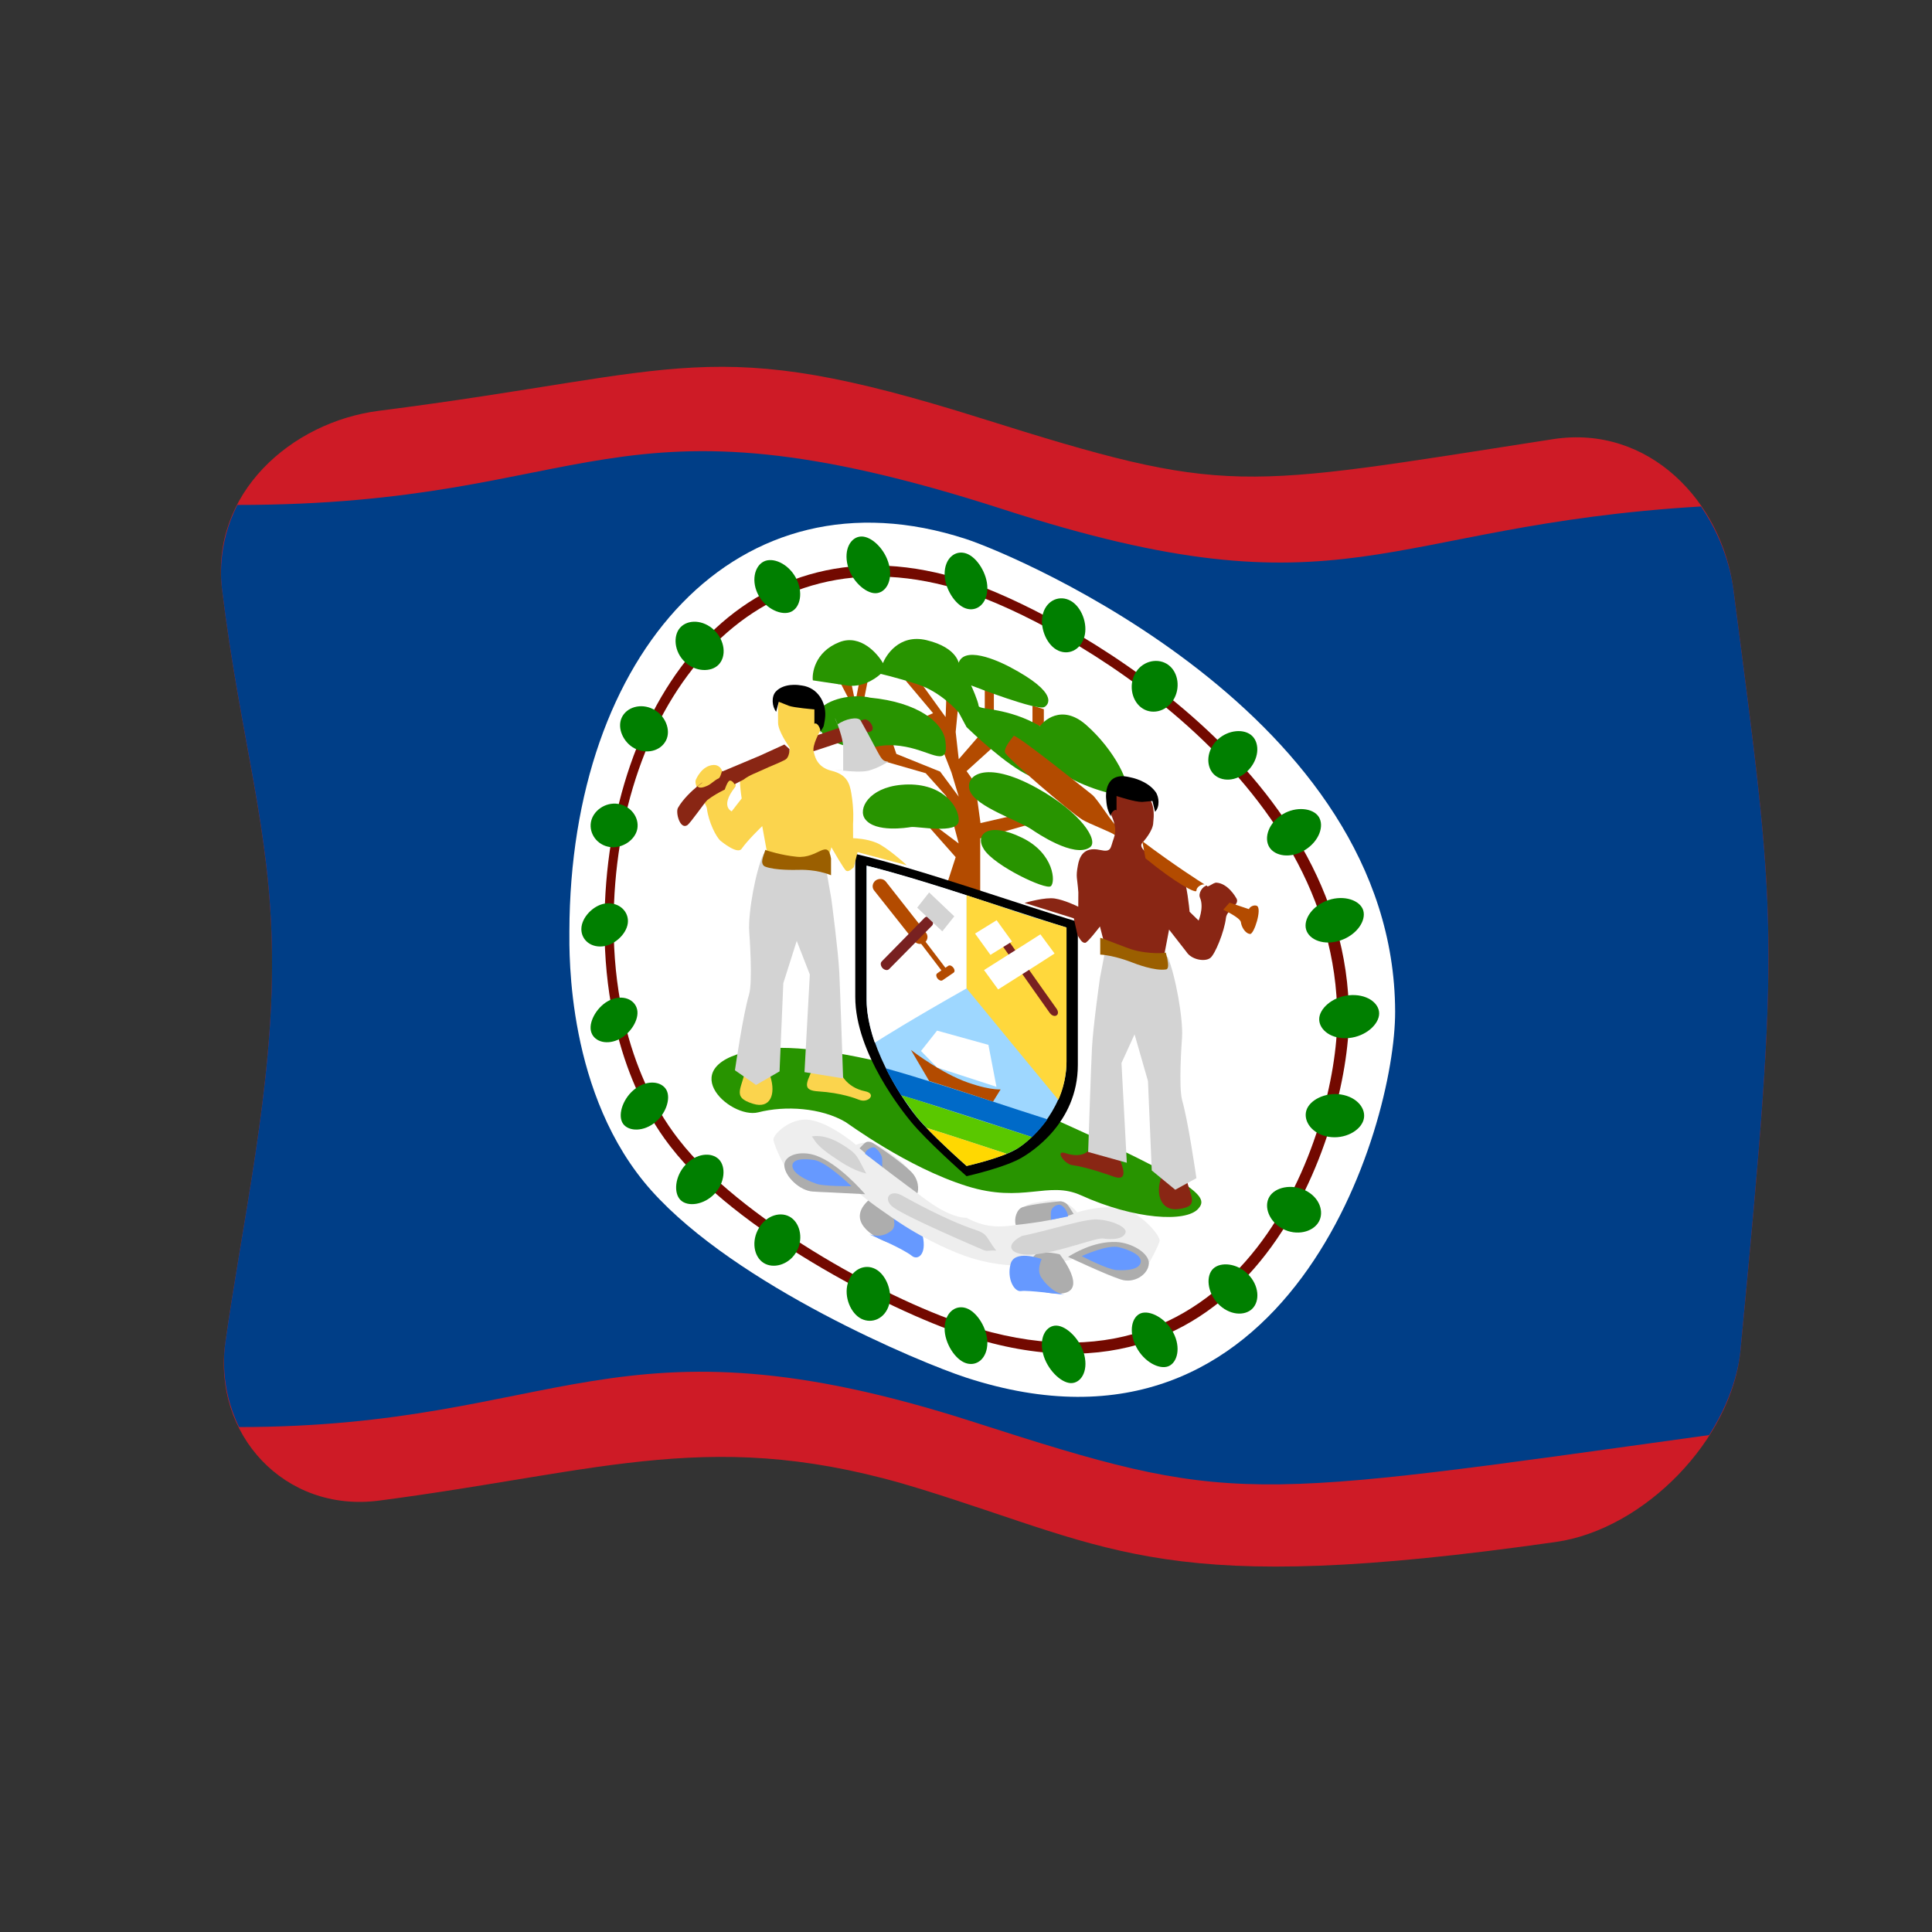 <?xml version="1.0" encoding="UTF-8" standalone="no"?>
<!DOCTYPE svg PUBLIC "-//W3C//DTD SVG 1.1//EN" "http://www.w3.org/Graphics/SVG/1.1/DTD/svg11.dtd">
<svg width="100%" height="100%" viewBox="0 0 512 512" version="1.1" xmlns="http://www.w3.org/2000/svg" xmlns:xlink="http://www.w3.org/1999/xlink" xml:space="preserve" xmlns:serif="http://www.serif.com/" style="fill-rule:evenodd;clip-rule:evenodd;stroke-linejoin:round;stroke-miterlimit:2;">
    <rect x="0" y="0" width="512" height="512" fill="#333333" stroke="none"/>
    <g>
        <g>
            <path d="M461.247,357.894C458.974,381.556 435.684,405.308 412.318,408.636C308.939,423.36 296.194,410.772 244.032,394.61C189.598,377.745 160.51,389.816 100.472,397.677C75.267,400.977 56.353,379.924 59.699,355.921C64.124,324.182 72.441,288.14 72.083,253.166C71.737,219.335 63.762,196.456 58.828,156.107C55.74,130.85 77.104,111.835 100.444,108.861C182.392,98.415 187.662,88.078 259.985,110.838C325.827,131.557 327.444,129.432 411.553,116.384C437.012,112.436 456.362,133 459.378,156.216C470.836,244.4 471.98,246.152 461.247,357.894Z" style="fill:rgb(206,27,38);fill-rule:nonzero;"/>
            <path d="M62.911,133.814C57.408,144.494 58.608,154.307 58.828,156.107C63.749,196.349 71.735,219.194 72.083,253.166C72.44,288.108 64.155,323.962 59.699,355.921C59.45,357.709 58.083,367.513 63.363,378.189C148.708,378.161 162.639,346.136 258.001,376.833C327.008,399.046 328.602,397.563 452.938,380.31C460.181,368.985 461.064,359.798 461.247,357.894C471.963,246.325 470.85,244.51 459.378,156.216C459.134,154.343 457.857,144.511 450.792,134.217C365.574,139.308 357.16,164.48 265.988,135.021C160.51,100.939 158.157,133.849 62.911,133.814Z" style="fill:rgb(0,62,135);fill-rule:nonzero;"/>
            <path d="M255.997,142.843C269.367,147.208 369.536,189.408 369.725,268.068C369.798,298.726 341.631,393.019 255.997,365.066C243.695,361.05 195.206,340.751 172.654,315.541C150.127,290.36 150.877,252.594 150.892,246.831C151.078,173.014 195.544,123.11 255.997,142.843Z" style="fill:white;"/>
            <path d="M255.997,153.954C280.154,161.84 357.377,202.924 357.49,269.421C357.54,299.287 332.724,379.001 255.997,353.954C234.624,346.978 194.634,325.701 177.877,304.104C174.236,299.41 160.123,280.904 160.194,245.111C160.313,184.616 197.955,135.008 255.997,153.954Z" style="fill:rgb(115,9,0);"/>
            <path d="M255.997,156.81C281.759,165.22 354.288,205.875 354.385,269.712C354.43,299.662 330.204,375.323 255.997,351.099C233.323,343.698 195.838,322.53 180.023,302.174C176.753,297.966 162.55,279.652 162.614,244.704C162.72,187.171 198.877,138.165 255.997,156.81Z" style="fill:white;"/>
            <path d="M255.997,146.654C258.96,147.621 261.663,152.111 261.663,155.816C261.663,159.971 258.893,162.2 255.997,161.254C253.032,160.287 250.331,155.828 250.331,152.126C250.331,147.97 253.101,145.709 255.997,146.654Z" style="fill:rgb(0,127,0);"/>
            <path d="M255.997,346.654C258.96,347.621 261.663,352.111 261.663,355.816C261.663,359.971 258.893,362.2 255.997,361.254C253.032,360.287 250.331,355.828 250.331,352.126C250.331,347.97 253.101,345.709 255.997,346.654Z" style="fill:rgb(0,127,0);"/>
            <path d="M224.655,340.132C225.705,336.443 229.118,334.797 232.01,336.311C234.815,337.786 236.615,342.272 235.599,345.79C234.554,349.406 231.126,350.937 228.232,349.479C225.415,348.036 223.643,343.676 224.655,340.132ZM279.995,172.18C282.911,173.862 286.31,172.393 287.35,168.806C288.355,165.343 286.611,160.856 283.773,159.238C280.863,157.6 277.456,159.013 276.418,162.549C275.41,166.006 277.174,170.562 279.995,172.18ZM201.1,325.47C203.151,321.993 207.079,320.895 209.655,322.679C212.193,324.457 212.962,328.695 210.911,331.989C208.891,335.246 204.905,336.297 202.367,334.69C199.747,333.034 199.083,328.87 201.1,325.47ZM302.35,187.44C304.97,189.519 308.881,188.743 310.905,185.574C312.891,182.465 312.299,178.19 309.649,176.224C307.052,174.285 303.097,175.01 301.094,178.021C299.072,181.072 299.756,185.394 302.35,187.44ZM181.573,308.796C184.47,305.603 188.492,305.243 190.486,307.218C192.453,309.167 192.124,313.483 189.316,316.417C186.529,319.319 182.28,319.908 180.365,318.037C178.439,316.157 178.87,311.765 181.573,308.796ZM321.549,205.064C323.596,207.266 327.696,207.226 330.705,204.233C333.615,201.305 333.953,197.125 331.859,195.058C329.819,193.044 325.53,193.35 322.704,195.99C319.741,198.736 319.512,202.864 321.549,205.064ZM168.345,288.525C171.641,286.05 175.39,286.573 176.624,288.881C177.829,291.124 176.454,295.41 173.226,297.744C169.918,300.137 166.084,299.692 164.923,297.489C163.68,295.119 165.267,290.83 168.345,288.525ZM336.367,224.472C337.837,226.907 342.04,227.622 345.835,225.259C349.57,222.94 351.026,218.864 349.474,216.455C347.956,214.123 343.47,213.631 339.929,215.785C336.164,218.057 334.902,222.055 336.367,224.472ZM161.567,265.076C165.058,263.445 168.256,264.868 168.849,267.541C169.444,270.22 167.042,274.066 163.789,275.541C160.374,277.076 157.129,275.823 156.588,273.155C156.039,270.451 158.474,266.521 161.567,265.076ZM346.136,246.349C346.927,249.067 350.863,250.71 355.282,249.206C359.638,247.709 362.106,243.934 361.264,241.231C360.43,238.599 356.259,237.116 352.02,238.542C347.783,239.953 345.34,243.662 346.136,246.349Z" style="fill:rgb(0,127,0);fill-rule:nonzero;"/>
            <path d="M160.184,239.476C163.599,238.884 166.417,241.13 166.412,244.104C166.407,247.105 163.237,250.211 160.163,250.736C156.739,251.322 154.058,249.179 154.064,246.221C154.072,243.162 157.185,239.995 160.184,239.476Z" style="fill:rgb(0,127,0);"/>
            <path d="M349.6,270.111C349.604,272.969 352.904,275.537 357.493,275.089C361.985,274.651 365.497,271.409 365.491,268.57C365.485,265.73 362.101,263.302 357.474,263.753C353.077,264.183 349.597,267.305 349.6,270.111ZM163.787,213.036C167.169,213.562 169.494,216.677 168.881,219.732C168.289,222.648 164.854,224.946 161.604,224.47C158.256,223.979 156.067,220.929 156.601,217.876C157.156,214.814 160.465,212.517 163.787,213.036ZM346.178,294.354C345.366,297.204 347.787,300.552 352.074,301.261C356.349,301.969 360.479,299.708 361.351,296.797C362.184,293.94 359.742,290.732 355.339,290.047C351.242,289.413 346.989,291.506 346.178,294.354ZM173.107,187.942C176.346,189.589 177.852,193.479 176.529,196.168C175.071,199.108 171.265,199.921 168.223,198.355C165.231,196.825 163.475,193.001 164.749,190.212C166.012,187.423 169.797,186.255 173.107,187.942ZM336.385,317.184C334.853,319.787 336.322,323.748 339.928,325.651C343.602,327.591 347.914,326.526 349.471,323.826C350.982,321.214 349.758,317.332 345.892,315.449C342.243,313.676 337.872,314.629 336.385,317.184ZM189.276,166.998C192.151,169.772 192.544,173.952 190.455,176.127C188.463,178.202 184.298,178.088 181.483,175.41C178.663,172.715 178.306,168.49 180.26,166.324C182.266,164.091 186.369,164.193 189.276,166.998ZM321.549,336.176C319.514,338.056 319.935,342.44 322.704,345.413C325.756,348.64 329.869,348.81 331.877,346.819C333.923,344.791 333.701,340.639 330.716,337.654C327.882,334.786 323.564,334.323 321.549,336.176ZM210.911,153.123C212.941,156.905 212.129,160.98 209.644,162.122C207.179,163.26 203.049,161.396 201.1,157.926C198.977,154.167 199.904,150.112 202.356,148.834C204.798,147.561 208.886,149.349 210.911,153.123ZM302.35,348.029C300.003,348.886 298.965,352.752 301.094,356.899C303.167,360.948 307.269,363.033 309.649,362.068C312.017,361.099 313.034,357.124 310.916,353.132C308.904,349.328 304.762,347.154 302.35,348.029ZM235.587,149.653C236.69,154.074 234.63,157.185 232.01,157.211C229.311,157.237 225.666,153.856 224.644,149.863C223.54,145.496 225.521,142.256 228.232,142.179C230.999,142.101 234.56,145.544 235.587,149.653ZM279.995,351.302C277.427,351.196 275.285,354.144 276.407,358.701C277.44,362.837 281.085,366.458 283.773,366.538C286.355,366.612 288.46,363.534 287.35,359.072C286.35,355.01 282.701,351.401 279.995,351.302Z" style="fill:rgb(0,127,0);fill-rule:nonzero;"/>
            <path d="M222.222,180.012C223.114,181.72 227.446,190.007 233.243,201.433L245.32,204.903L250.731,210.942L254.064,223.526L242.109,214.544L253.264,227.156L250.575,235.448L259.764,238.434L259.764,222.179L274.762,217.9L272.285,215.258L259.841,218.127L258.397,207.496L256.153,204.35L263.797,197.431L259.852,194.53L254.075,201.196L253.264,193.978L254.075,185.651C253.027,184.479 250.108,180.976 250.586,182.474C250.942,183.587 250.62,189.426 250.586,190.03L243.365,180.031L240.021,180.373L247.276,188.997L238.843,192.756L228.61,187.226L230.577,177.278L228.477,176.76L226.666,186.165L224.855,177.376L222.233,181.447M260.975,181.034L263.385,181.829L263.385,190.862L260.975,190.067L260.975,181.034ZM273.618,186.989L276.629,187.949L276.629,192.761L273.618,191.8L273.618,186.989Z" style="fill:rgb(179,75,0);fill-rule:nonzero;"/>
            <path d="M235.554,193.922L237.543,199.797L249.153,204.486L254.075,211.118L252.142,204.694L249.153,197.031L235.554,193.922Z" style="fill:white;fill-rule:nonzero;"/>
            <path d="M222.455,170.171C228.108,167.949 232.68,173.362 233.999,175.745C234.647,173.935 238.17,167.894 245.52,169.642C254.143,171.693 254.06,176.395 254.075,175.562C255.983,170.645 266.553,176.197 267.507,176.699C280.982,183.775 277.757,186.862 276.751,187.377C274.818,188.377 258.873,182.228 257.364,181.646C257.555,182.071 259.163,185.646 259.364,187.114C259.5,188.122 267.096,187.463 275.607,192.425C276.376,191.329 281.203,186.279 287.861,192.129C295.493,198.839 299.996,208.316 298.316,210.127C296.555,212.039 283.321,206.949 281.74,204.781C281.38,205.263 278.156,208.005 272.818,205.586C266.682,202.817 257.368,193.862 256.153,192.694L254.064,188.792C253.368,188.019 249.185,183.373 243.354,181.416C237.662,179.518 232.59,178.409 233.399,178.585C232.857,179.075 229.465,182.14 224.833,181.715L215.411,180.299C215.179,178.675 215.763,172.809 222.455,170.171Z" style="fill:rgb(40,148,0);fill-rule:nonzero;"/>
            <path d="M230.566,184.886C243.261,186.092 249.868,191.433 250.531,196.301C251.526,203.61 247.122,199.227 240.009,197.903C231.755,196.363 231.651,199.69 223.444,197.48C219.394,196.39 212.772,191.306 217.822,187.353C221.707,184.296 227.774,184.184 230.566,184.886ZM274.773,208.826C286.582,215.353 291.235,222.836 288.861,224.534C284.688,227.537 274.535,220.58 273.474,219.853C269.921,217.419 258.685,213.828 257.053,209.644C255.492,205.674 260.844,201.116 274.773,208.826ZM270.907,222.033C279.409,226.192 279.798,233.929 278.44,234.874C277.012,235.845 263.649,229.518 260.786,225.127C258.18,221.154 261.753,217.552 270.907,222.033ZM238.843,207.989C249.389,207.024 254.202,213.552 254.075,217.507C253.967,221.191 243.078,218.91 241.409,219.18C240.437,219.339 231.992,220.72 229.277,217.077C227.248,214.378 230.26,208.771 238.843,207.989Z" style="fill:rgb(40,148,0);fill-rule:nonzero;"/>
            <path d="M231.466,317.026C222.586,323.501 232.799,328.204 233.654,328.598C243.05,332.923 239.688,322.68 237.543,320.419C234.558,317.254 226.343,315.516 231.466,317.026Z" style="fill:rgb(173,173,173);fill-rule:nonzero;"/>
            <path d="M236.299,321.072C236.719,322.426 237.669,324.896 236.299,326.083C233.73,328.304 230.738,327.253 230.277,327.092C231.221,327.489 239.213,330.856 241.709,332.858C243.176,334.006 245.651,332.579 244.52,327.47C243.499,322.867 237.107,321.273 236.299,321.072Z" style="fill:rgb(102,153,255);fill-rule:nonzero;"/>
            <path d="M297.694,320.367C292.516,319.12 286.39,321.001 285.451,321.289C285.013,320.723 282.25,317.151 277.018,318.306C275.047,318.749 268.741,318.544 269.196,324.619C268.753,324.701 266.361,325.142 263.574,324.98C259.168,324.736 255.636,322.383 256.153,322.727C253.164,322.766 249.272,320.472 248.731,320.153C244.79,317.84 239.256,313.065 243.12,316.213C243.579,310.371 236.839,306.389 235.287,305.127C230.086,300.918 226.308,303.817 226.855,303.397C225.999,302.685 219.902,297.608 214.611,296.783C209.553,295.994 204.785,300.684 204.978,302.058C205.292,304.301 208.61,310.365 208.989,311.057C209.789,312.526 211.145,315.076 215.411,315.765C218.634,316.287 226.299,315.784 227.244,315.722C228.743,317.565 237.556,323.464 238.487,324.087C245.777,328.95 253.97,332.309 256.142,332.968C257.486,333.44 264.536,335.914 273.796,335.346C282.787,334.783 285.545,333.048 285.039,333.402C285.941,333.937 292.834,338.033 296.883,339.025C300.774,339.978 302.267,338.222 303.305,336.666C305.266,333.699 307.223,329.522 307.316,328.845C307.523,327.501 302.575,321.542 297.694,320.367Z" style="fill:rgb(238,238,238);fill-rule:nonzero;"/>
            <path d="M227.755,304.265C231.771,307.936 241.862,315.295 243.12,316.213C243.441,315.435 243.661,312.537 241.265,310.327C240.55,309.659 237.891,307.179 231.477,302.996C230.967,302.663 230.246,302.434 229.634,302.65C228.855,302.926 227.352,304.986 227.755,304.265ZM229.266,316.474C228.403,315.487 222.271,308.466 216.422,306.299C212.05,304.689 207.73,306.19 207.855,308.878C207.982,311.804 212.033,315.607 215.422,315.767L229.266,316.474Z" style="fill:rgb(173,173,173);fill-rule:nonzero;"/>
            <path d="M229.266,305.774C229.322,304.713 231.274,303.576 232.077,304.272C232.747,304.863 233.329,305.61 233.654,306.452C233.991,307.328 233.618,310.16 233.888,309.26L229.266,305.774ZM225.655,314.366C224.96,313.699 218.966,307.939 215.822,307.421C215.344,307.343 209.771,306.425 210,309.087C210.213,311.59 215.833,313.527 216.433,313.734C218.267,314.378 224.915,314.367 225.655,314.366Z" style="fill:rgb(102,153,255);fill-rule:nonzero;"/>
            <path d="M280.84,332.406C281.357,333.073 289.879,344.049 278.662,342.733C269.274,341.626 272.663,333.213 274.762,332.256C276.807,331.327 281.31,332.532 280.84,332.406Z" style="fill:rgb(173,173,173);fill-rule:nonzero;"/>
            <path d="M276.029,333.659C275.403,335.303 274.938,337.087 276.029,338.67C276.366,339.166 278.598,342.443 282.04,343.139C281.13,343.018 272.279,341.846 270.607,342.147C268.777,342.44 266.792,338.891 267.807,334.997C268.787,331.159 275.399,333.442 276.029,333.659Z" style="fill:rgb(102,153,255);fill-rule:nonzero;"/>
            <path d="M284.562,321.683C279.556,323.569 270.441,324.493 269.196,324.619C268.669,323.01 269.431,320.381 271.052,319.891C273.868,319.011 280.051,318.445 280.84,318.373C281.506,318.313 282.199,318.616 282.683,319.052C283.483,319.773 284.987,322.673 284.562,321.683ZM283.051,333.077C284.078,332.462 289.709,328.849 295.894,329.147C299.986,329.351 304.579,332.135 304.461,334.848C304.321,337.79 300.465,340.311 296.894,339.028C292.021,337.306 284.141,333.591 283.051,333.077Z" style="fill:rgb(173,173,173);fill-rule:nonzero;"/>
            <path d="M283.051,322.377C282.979,320.996 281.575,318.913 280.251,319.314C279.579,319.523 278.993,319.935 278.669,320.589C278.272,321.391 278.664,324.13 278.44,323.263L283.051,322.377ZM286.662,332.885C287.4,332.556 293.581,329.799 296.494,330.518C297.036,330.652 302.525,332.007 302.316,334.367C302.082,337.032 296.436,336.62 295.894,336.581C293.497,336.415 287.368,333.25 286.662,332.885Z" style="fill:rgb(102,153,255);fill-rule:nonzero;"/>
            <path d="M222.855,303.121C227.509,305.909 226.979,306.357 229.578,311.021C228.748,310.641 227.094,310.635 222.855,307.944C215.523,303.271 216.177,302.227 215.128,301.166C215.238,301.183 218.179,300.314 222.855,303.121ZM239.098,316.851C240.583,317.684 250.682,323.351 258.364,325.874C261.878,327.028 261.206,327.787 264.001,331.426C261.809,331.262 261.871,331.799 260.363,331.154C258.454,330.337 240.827,322.797 236.887,320.069C233.72,317.851 235.753,314.953 239.098,316.851ZM270.807,327.545C275.778,326.515 280.653,325.065 285.595,323.902C286.639,323.657 289.252,323.093 290.672,323.157C294.936,323.378 298.597,325.28 298.305,326.524C297.73,329.009 292.779,328.287 292.283,328.214C290.15,327.902 276.774,333.46 270.807,332.367C266.794,331.646 267.289,329.332 270.807,327.545Z" style="fill:rgb(211,211,211);fill-rule:nonzero;"/>
            <path d="M200.967,278.109C220.235,275.109 262.562,289.118 276.218,295.175C319.14,314.208 320.117,317.411 317.56,320.317C314.327,324.015 300.663,323.196 286.462,316.761C277.746,312.812 271.14,319.03 256.153,314.305C240.397,309.349 224.809,297.781 224.044,297.331C217.642,293.57 208.134,292.936 200.967,294.775C193.317,296.739 177.345,281.844 200.967,278.109Z" style="fill:rgb(40,148,0);fill-rule:nonzero;"/>
            <path d="M226.655,226.284L226.655,264.218C226.655,279.171 239.569,295.002 241.398,297.244C245.552,302.305 254.916,310.609 256.153,311.705C257.365,311.423 266.683,309.256 270.896,306.718C272.856,305.538 285.639,297.834 285.639,282.211L285.639,244.277C272.232,240.361 243.819,230.264 226.655,226.284Z" style="fill-rule:nonzero;"/>
            <path d="M229.666,229.417L229.666,264.984C229.666,276.345 238.21,290.209 242.909,295.983C246.658,300.588 255.041,308.01 256.153,308.994C257.241,308.741 265.599,306.801 269.385,304.514C274.138,301.656 282.628,292.819 282.628,281.361L282.628,245.795C275.397,243.614 243.461,232.831 229.666,229.417Z" style="fill:rgb(158,215,255);fill-rule:nonzero;"/>
            <path d="M238.843,290.278C247.725,292.824 273.193,301.24 273.485,301.335C275.767,299.188 277.295,297.036 277.584,296.629C272.375,294.991 267.198,293.252 262.006,291.563C259.835,290.856 242.652,285.264 234.743,283.123C235.037,283.714 236.494,286.64 238.843,290.278Z" style="fill:rgb(0,106,200);fill-rule:nonzero;"/>
            <path d="M238.843,290.278L242.92,295.986L245.531,298.879C250.67,300.459 265.108,305.209 266.807,305.768L269.407,304.522C270.794,303.691 272.333,302.41 273.485,301.335C243.619,291.719 243.692,291.668 238.843,290.278Z" style="fill:rgb(90,200,0);fill-rule:nonzero;"/>
            <path d="M256.164,308.998C257.029,308.796 262.495,307.521 266.796,305.776C265.097,305.217 250.668,300.469 245.52,298.887C249.902,303.453 255.284,308.219 256.164,308.998Z" style="fill:rgb(255,216,1);fill-rule:nonzero;"/>
            <path d="M231.832,276.32C233.743,275.111 241.406,270.259 256.164,261.931L256.164,237.253C240.007,231.977 231.811,229.948 229.666,229.417L229.666,264.984C229.666,265.907 229.666,270.151 231.832,276.32Z" style="fill:white;fill-rule:nonzero;"/>
            <path d="M280.473,291.494C282.64,286.596 282.64,282.193 282.64,281.365L282.64,245.798C269.149,241.73 269.422,241.583 256.153,237.25L256.153,261.927C258.096,264.294 277.622,288.075 280.473,291.494Z" style="fill:rgb(255,216,60);fill-rule:nonzero;"/>
            <path d="M252.697,256.517L252.575,256.367C252.33,256.034 251.743,255.653 251.297,255.957L250.542,256.471L245.287,249.571C245.916,248.921 245.954,247.899 245.409,247.186L234.765,233.64C234.106,232.802 232.861,232.725 232.032,233.35C231.225,233.969 230.982,235.152 231.643,235.972L242.287,249.408C242.724,249.964 243.429,250.222 244.12,250.137L249.487,257.169L248.387,257.933C247.93,258.246 248.147,258.9 248.387,259.222L248.509,259.372C248.759,259.7 249.345,260.063 249.786,259.775L252.686,257.791C253.151,257.491 252.942,256.833 252.697,256.517Z" style="fill:rgb(179,75,0);fill-rule:nonzero;"/>
            <path d="M235.632,256.81C235.12,257.347 234.294,256.986 233.899,256.574C233.487,256.153 233.163,255.321 233.665,254.79L245.054,243.188C245.574,242.658 246.406,243.086 246.776,243.486C247.159,243.902 247.528,244.766 247.009,245.292L235.632,256.81Z" style="fill:rgb(120,33,33);fill-rule:nonzero;"/>
            <path d="M243.065,240.54L246.231,236.506L252.897,242.837L249.72,246.821L243.065,240.54Z" style="fill:rgb(211,211,211);fill-rule:nonzero;"/>
            <path d="M278.229,268.486C278.554,268.945 279.35,269.496 279.973,269.106C280.612,268.721 280.372,267.841 280.051,267.397C279.035,265.969 274.974,260.267 267.418,249.503C267.092,249.046 266.306,248.483 265.674,248.851C265.022,249.23 265.29,250.133 265.596,250.57C273.406,261.696 277.213,267.056 278.229,268.486Z" style="fill:rgb(120,33,33);fill-rule:nonzero;"/>
            <path d="M258.397,247.407L264.119,243.871L268.196,249.514L262.474,253.051L258.397,247.407ZM260.775,257.079C271.804,250.12 274.527,248.37 275.718,247.605L279.473,252.696C278.284,253.468 274.07,256.204 264.519,262.214L260.775,257.079Z" style="fill:white;fill-rule:nonzero;"/>
            <path d="M241.409,278.247C242.517,279.084 249.669,284.489 256.464,286.874C263.43,289.318 265.815,288.53 265.141,288.753L263.163,291.945C251.838,288.206 247.601,286.896 246.242,286.476L241.409,278.247Z" style="fill:rgb(179,75,0);fill-rule:nonzero;"/>
            <path d="M244.076,278.523L248.331,282.894L264.074,288.012L261.941,276.897L248.331,273.127L244.076,278.523Z" style="fill:white;fill-rule:nonzero;"/>
            <path d="M214.011,195.69L228.91,190.698C230.384,190.236 232.463,193.566 230.421,193.939C229.053,194.179 229.461,194.626 214.011,199.601C211.126,200.535 213.606,196.323 214.011,195.69Z" style="fill:rgb(137,38,20);fill-rule:nonzero;"/>
            <path d="M197.756,282.249C196.915,288.417 193.515,290.651 199.567,292.512C204.161,293.948 205.649,289.991 204.155,285.306C202.745,280.915 197.207,282.395 197.756,282.249ZM215.222,283.602C213.485,287.328 212.816,288.97 216.822,289.223C223.02,289.615 226.832,291.126 227.655,291.452C230.154,292.458 232.43,289.842 229.266,289.197C224.129,288.149 222.68,284.272 222.433,283.611C221.196,280.286 215.726,283.322 215.222,283.602ZM203.433,226.789L202,218.926C201.534,219.377 198.087,222.715 196.544,224.928C195.445,226.506 191.35,223.148 190.982,222.847C189.795,221.882 187.763,217.821 187.341,214.281C187.18,212.934 183.631,208.154 184.426,206.6C184.518,206.419 185.993,202.848 189.139,202.722C189.787,202.696 190.377,202.939 190.841,203.408C191.479,204.055 192.233,206.737 192.063,205.844C193.351,205.978 195.606,207.586 194.802,208.601C190.405,214.16 194.403,215.145 193.899,215.021L196.556,211.595C196.461,210.993 195.544,205.171 196.556,203.973C197.429,202.928 203.335,200.799 205.6,200.754C206.649,200.739 210.311,199.626 209.111,197.893C208.794,197.434 206.2,193.679 206.2,191.562C206.2,185.94 205.614,183.21 211.166,184.7C217.006,186.256 218.962,190.728 217.444,193.486C217.213,193.906 215.154,197.649 215.633,199.201C215.865,199.938 216.206,203.241 220.333,204.255C224.382,205.25 225.149,207.507 225.61,210.234C226.339,214.541 226.113,217.67 226.066,218.315L226.077,222.129C226.582,222.146 229.628,222.251 232.277,223.347C234.966,224.457 239.716,228.755 240.309,229.291L227.266,225.827L226.266,229.817C225.718,230.316 224.899,231.133 224.255,230.766C223.682,230.44 220.623,225.045 220.333,224.533L218.844,229.672C210.758,227.703 204.678,226.945 203.433,226.789Z" style="fill:rgb(251,212,77);fill-rule:nonzero;"/>
            <path d="M202.367,226.224C200.318,230.588 198.195,241.869 198.556,246.929C198.65,248.258 199.503,260.235 198.5,263.573C196.968,268.695 195.003,282.02 194.765,283.635L200.367,287.528L206.589,283.931C206.922,276.138 207.255,268.344 207.589,260.551L211.144,249.342L214.611,258.249C214.14,266.875 213.67,275.5 213.2,284.125L223.433,285.788C223.357,283.54 222.622,261.531 222.422,257.686C222.123,251.936 220.516,239.75 220.311,238.195L218.822,229.69C210.164,227.341 203.698,226.414 202.367,226.224Z" style="fill:rgb(211,211,211);fill-rule:nonzero;"/>
            <path d="M202.778,225.237C203.428,225.454 206.926,226.625 211.155,227.054C216.834,227.623 219.314,222.064 220.233,227.524L220.233,231.947C216.408,230.371 212.259,230.497 211.555,230.518C210.85,230.538 205.411,230.691 202.778,229.659C202.218,229.44 201.971,228.883 201.975,228.322C201.984,227.259 203.244,224.282 202.778,225.237Z" style="fill:rgb(155,95,0);fill-rule:nonzero;"/>
            <path d="M212.555,181.677C216.769,182.271 218.896,186.197 218.699,189.701C218.651,190.576 218.487,191.443 218.312,192.302C218.179,192.957 216.877,194.493 217.411,194.091C217.584,193.181 216.596,191.301 215.822,191.81L215.822,187.999C215.281,187.953 210.497,187.547 209.1,187.058L206.389,185.979L205.689,188.628C204.58,187.238 204.38,184.609 205.578,183.296C207.815,180.855 211.998,181.624 211.511,181.534" style="fill-rule:nonzero;"/>
            <path d="M179.666,214.094C182.288,209.474 189.111,205.301 184.868,208.393C185.402,209.057 186.636,208.581 187.419,208.246C188.513,207.772 189.323,206.769 190.418,206.297C191.061,206.018 191.345,203.751 191.421,204.449L201.389,200.261L207.867,197.302L209.222,198.506C209.222,199.542 208.943,200.899 208.022,201.373C206.185,202.326 204.224,203.018 202.357,203.909C200.56,204.767 198.598,205.387 197.033,206.619L194.659,207.836C194.412,207.325 193.628,206.592 193.198,206.962C192.545,207.515 191.825,210.08 192.038,209.251C190.445,210.046 188.877,210.926 187.467,212.012C186.813,212.512 182.962,218.204 182.089,218.718C180.177,219.833 178.99,215.29 179.666,214.094Z" style="fill:rgb(137,38,20);fill-rule:nonzero;"/>
            <path d="M221.944,191.999C223.872,190.543 227.405,189.767 228.088,190.967C233.759,201.025 233.218,201.613 235.387,201.865C234.995,202.109 232.523,203.646 230.121,204.242C226.803,205.065 217.605,203.38 223.444,204.202L223.444,198.035C223.524,194.791 219.829,186.868 221.944,191.999Z" style="fill:rgb(211,211,211);fill-rule:nonzero;"/>
            <path d="M268.652,195.008C269.826,194.856 288.976,210.288 289.384,210.58C290.782,211.581 294.934,218.535 296.505,219.532C298.487,220.796 297.057,222.589 295.305,221.188C294.517,220.555 288.389,218.192 286.862,217.243C283.488,215.143 266.783,200.842 266.341,199.393C265.872,197.808 269.793,193.813 268.652,195.008Z" style="fill:rgb(179,75,0);fill-rule:nonzero;"/>
            <path d="M314.06,310.465C314.916,316.876 318.562,319.628 312.249,320.427C307.782,321.014 306.148,316.61 307.683,312.223C309.001,308.355 314.549,310.668 314.06,310.465ZM296.594,306.821C297.505,309.146 299.256,313.323 294.983,311.773C294.137,311.466 288.284,309.344 284.139,308.769C282.072,308.498 279.285,304.528 282.54,305.646C283.079,305.831 287.658,307.403 289.361,303.596C290.557,301.015 296.138,306.382 296.594,306.821ZM308.383,253.882L309.816,246.352L314.449,252.295C315.748,254.325 319.262,254.966 320.716,253.887C321.967,252.988 324.454,246.95 324.893,243.235C325.147,241.022 328.664,239.8 327.682,238.104C327.413,237.634 325.395,234.119 322.371,233.913C321.503,233.853 319.789,235.524 319.871,234.659C318.646,234.868 317.505,236.749 318.004,237.887C319.205,240.627 317.443,244.401 317.649,243.96L315.26,241.634C315.188,240.895 314.505,233.862 313.493,232.519C312.555,231.275 307.946,227.795 306.227,227.285C305.303,227.016 301.403,224.85 302.716,223.363C303.047,222.998 305.627,220.149 305.627,217.925C305.627,217.446 306.989,210.019 300.672,209.471C294.321,208.908 293.028,212.701 294.406,215.781C295.467,218.198 295.948,219.987 295.15,222.193C294.203,224.742 294.652,225.938 291.495,225.247C286.984,224.261 286.021,227.347 285.662,229.284C285.043,232.619 285.489,232.414 285.773,236.483L285.75,240.288C285.278,240.058 282.126,238.523 279.551,238.12C276.973,237.716 272.142,239.108 271.518,239.287L284.562,243.361L285.573,247.88C286.109,248.654 286.644,249.918 287.584,249.861C288.212,249.823 291.211,245.896 291.495,245.525L292.994,251.347C301.212,253.031 307.144,253.735 308.383,253.882Z" style="fill:rgb(137,38,20);fill-rule:nonzero;"/>
            <path d="M309.438,253.566C311.536,258.511 313.601,270.131 313.249,275.018C313.153,276.347 312.301,288.188 313.305,291.67C314.857,297.114 316.819,310.574 317.06,312.228L311.449,315.294L305.227,310.179C304.894,302.286 304.561,294.394 304.227,286.501L300.672,274.116L297.205,281.715C297.676,290.524 298.146,299.333 298.616,308.142L288.373,305.285C288.447,303.076 289.173,281.419 289.384,277.68C289.709,271.902 291.287,260.666 291.495,259.192L292.994,251.37C301.805,252.928 308.116,253.455 309.438,253.566Z" style="fill:rgb(211,211,211);fill-rule:nonzero;"/>
            <path d="M309.027,252.484C304.917,252.904 301.311,251.989 300.661,251.824C298.617,251.303 291.613,248.361 291.572,248.557L291.572,252.979C295.205,253.169 299.594,254.884 300.261,255.145C300.927,255.404 306.032,257.387 309.027,256.906C310.483,256.679 308.433,251.135 309.027,252.484Z" style="fill:rgb(155,95,0);fill-rule:nonzero;"/>
            <path d="M299.261,205.937C292.734,204.419 293.081,210.776 293.117,211.435C293.167,212.365 293.266,213.301 293.491,214.205C293.68,214.961 294.35,216.378 294.35,216.378C294.197,215.648 295.377,214.221 295.894,214.758L295.894,210.947C296.422,211.121 300.797,212.559 302.661,212.518L305.405,212.281L306.105,215.128C307.367,213.891 307.254,211.258 306.216,209.827C304.025,206.831 299.746,206.078 300.294,206.175" style="fill-rule:nonzero;"/>
            <path d="M302.716,222.919C311.432,229.457 317.847,233.516 319.204,234.375C318.304,234.284 317.039,235.135 317.06,236.04C317.085,236.904 311.805,234.213 303.561,227.463L302.716,222.919ZM325.838,239.207L330.974,240.93C331.242,240.212 332.43,239.716 333.109,240.072C334.497,240.8 332.336,247.618 331.283,247.517C329.949,247.376 328.984,245.565 328.849,244.398C328.705,243.141 323.765,240.9 324.182,241.089L325.838,239.207Z" style="fill:rgb(179,75,0);fill-rule:nonzero;"/>
        </g>
    </g>
</svg>
